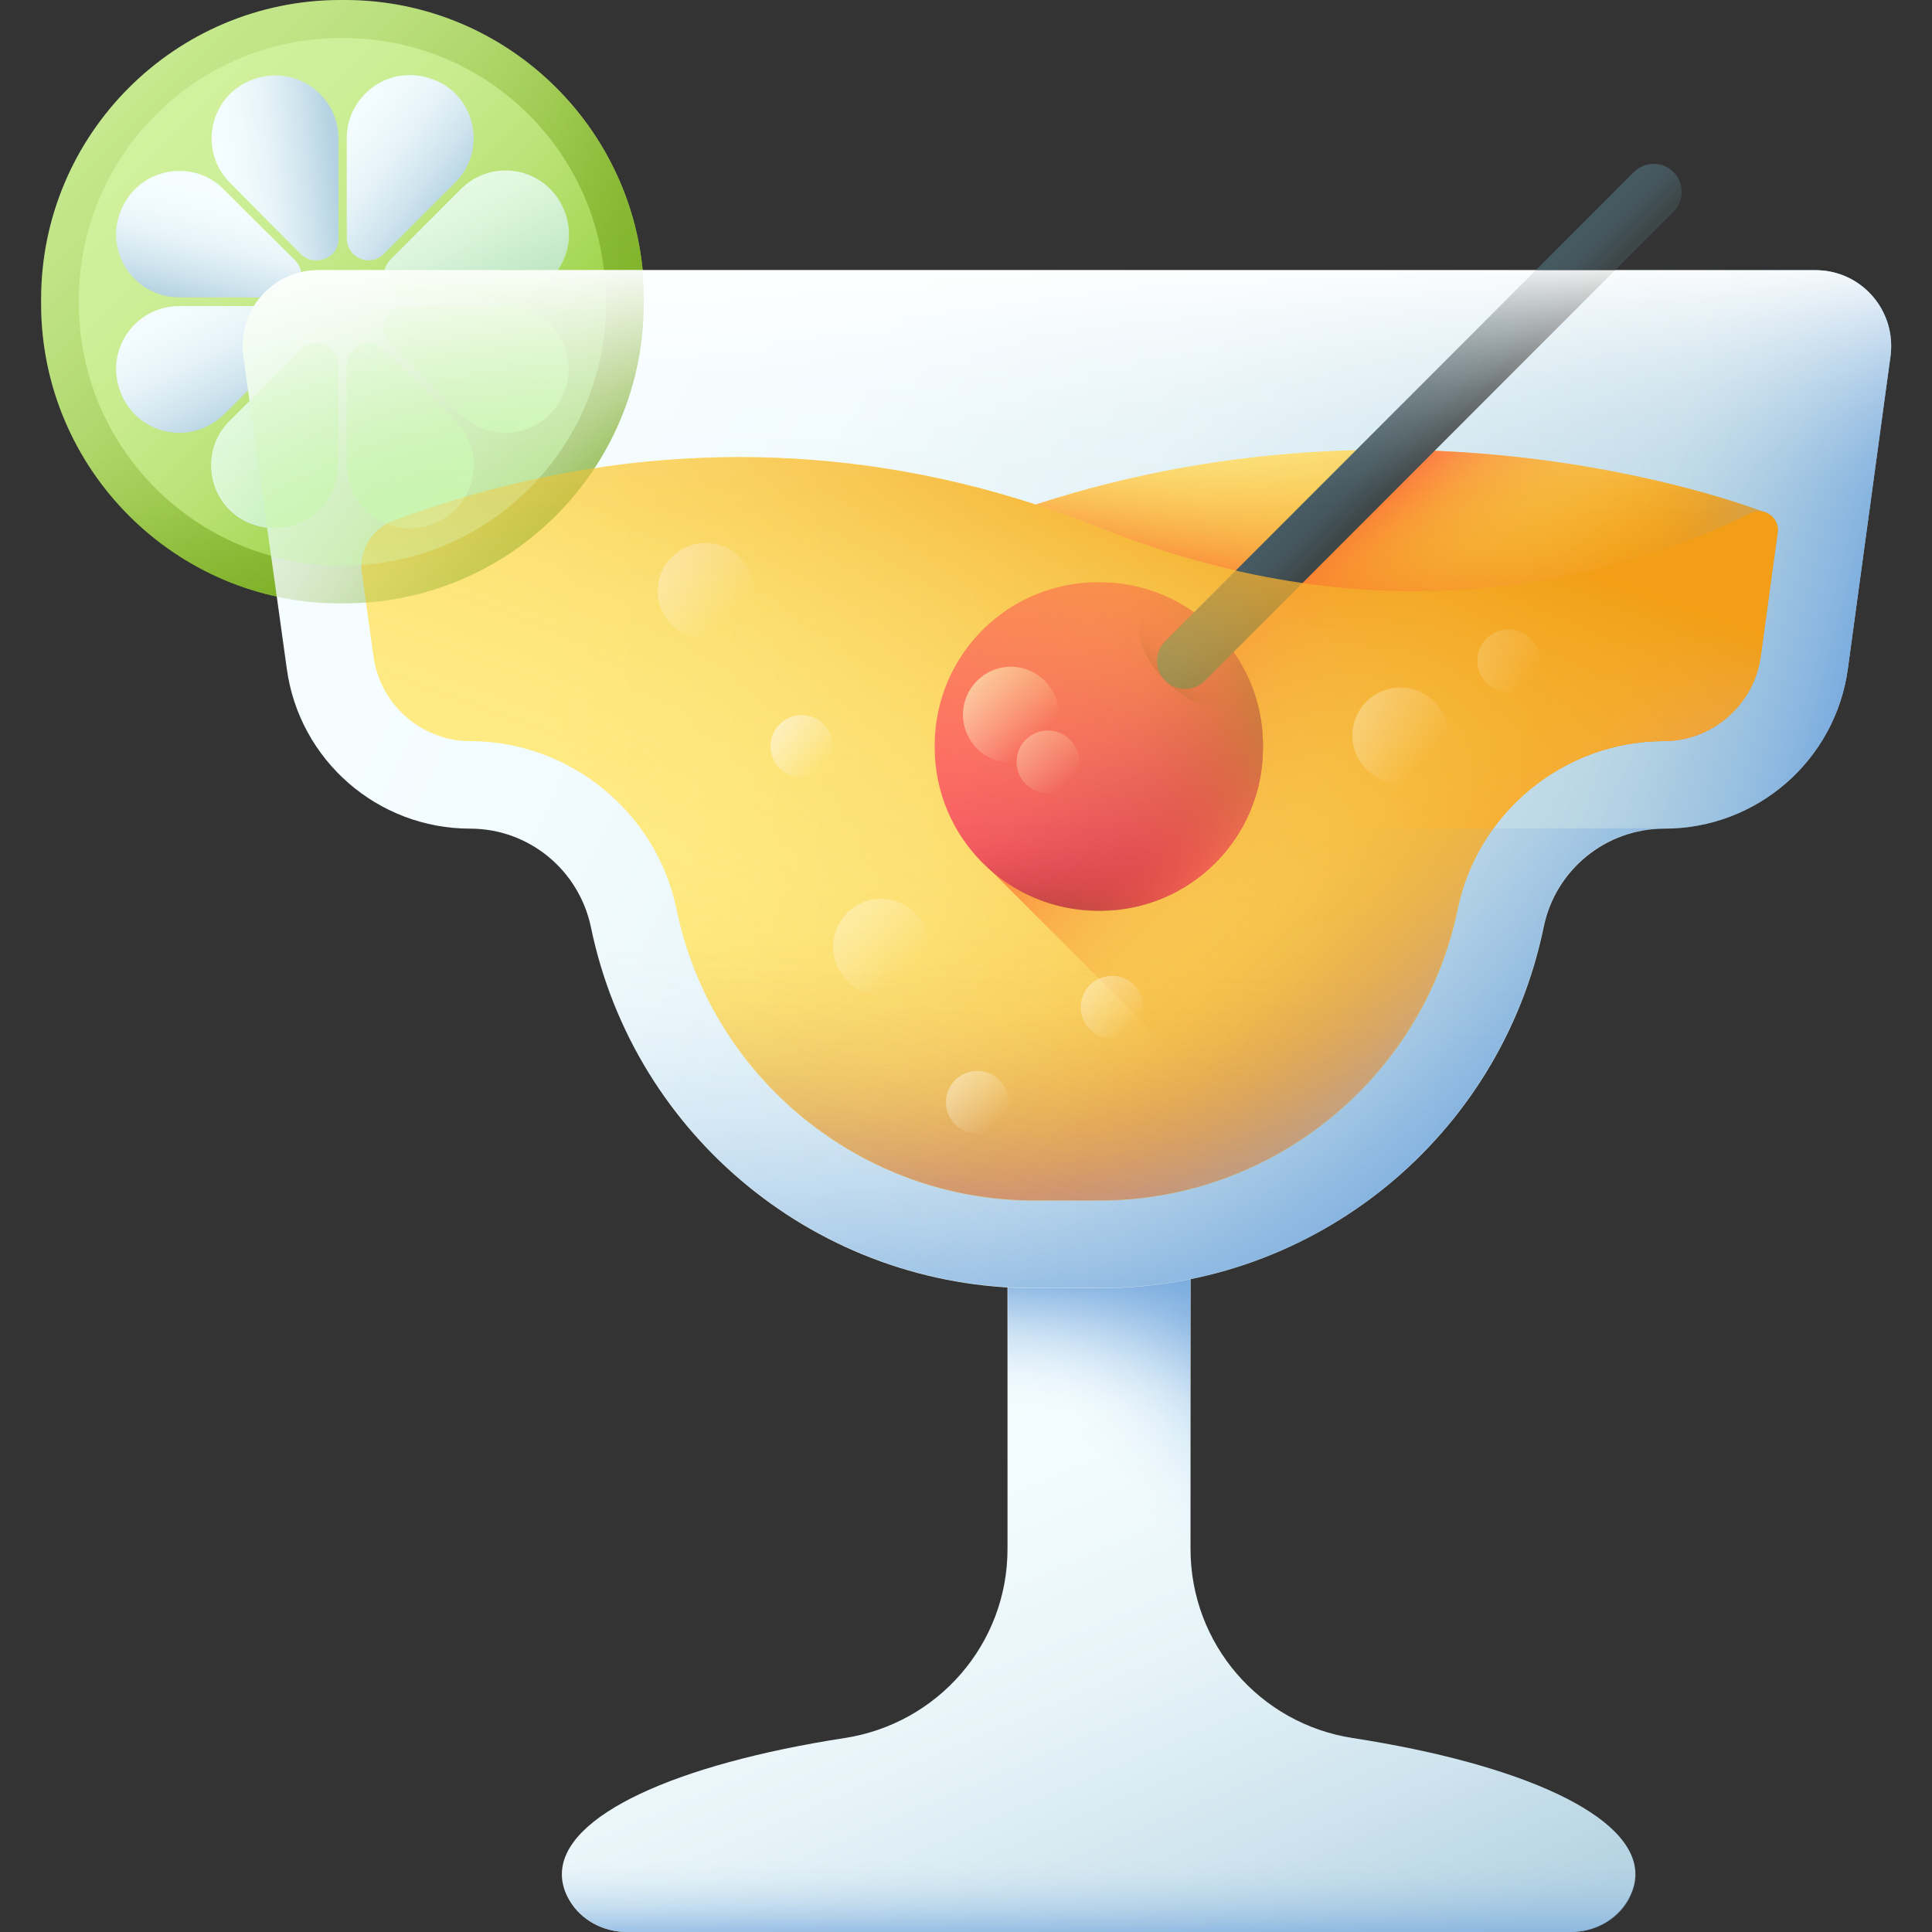 <svg id="_04_Cocktail" enable-background="new 0 0 512 512" viewBox="0 0 512 512" xmlns="http://www.w3.org/2000/svg" xmlns:xlink="http://www.w3.org/1999/xlink"><rect x="0" y="0" width="512" height="512" fill="#333333" stroke="none"/><linearGradient id="lg1"><stop offset="0" stop-color="#d1f19e"/><stop offset=".178" stop-color="#ceef99"/><stop offset=".363" stop-color="#c7eb8d"/><stop offset=".551" stop-color="#bbe378"/><stop offset=".741" stop-color="#a9d95b"/><stop offset=".93" stop-color="#94cc36"/><stop offset="1" stop-color="#8bc727"/></linearGradient><linearGradient id="SVGID_1_" gradientTransform="matrix(1 0 0 -1 0 514)" gradientUnits="userSpaceOnUse" x1="34.365" x2="147.702" xlink:href="#lg1" y1="490.464" y2="377.127"/><linearGradient id="lg2"><stop offset="0" stop-color="#78a91f" stop-opacity="0"/><stop offset=".149" stop-color="#78a91f" stop-opacity=".025"/><stop offset=".303" stop-color="#78a91f" stop-opacity=".098"/><stop offset=".46" stop-color="#78a91f" stop-opacity=".221"/><stop offset=".619" stop-color="#78a91f" stop-opacity=".393"/><stop offset=".778" stop-color="#78a91f" stop-opacity=".615"/><stop offset=".937" stop-color="#78a91f" stop-opacity=".882"/><stop offset="1" stop-color="#78a91f"/></linearGradient><linearGradient id="SVGID_00000088828648468438561950000002396175274099133348_" gradientTransform="matrix(1 0 0 -1 0 514)" gradientUnits="userSpaceOnUse" x1="-31.552" x2="169.105" xlink:href="#lg2" y1="556.381" y2="355.724"/><linearGradient id="SVGID_00000135665780584951338340000006950040059678637448_" gradientTransform="matrix(1 0 0 -1 0 514)" gradientUnits="userSpaceOnUse" x1="90.772" x2="90.772" xlink:href="#lg2" y1="397.925" y2="341.636"/><linearGradient id="SVGID_00000173841279180166380450000008025988695871102098_" gradientTransform="matrix(1 0 0 -1 0 514)" gradientUnits="userSpaceOnUse" x1="127.344" x2="196.759" xlink:href="#lg2" y1="434.056" y2="434.056"/><linearGradient id="lg3"><stop offset="0" stop-color="#c9f6b0" stop-opacity="0"/><stop offset=".123" stop-color="#c9f6b0" stop-opacity=".017"/><stop offset=".25" stop-color="#c9f6b0" stop-opacity=".068"/><stop offset=".379" stop-color="#c9f6b0" stop-opacity=".152"/><stop offset=".51" stop-color="#c9f6b0" stop-opacity=".27"/><stop offset=".642" stop-color="#c9f6b0" stop-opacity=".423"/><stop offset=".775" stop-color="#c9f6b0" stop-opacity=".61"/><stop offset=".906" stop-color="#c9f6b0" stop-opacity=".826"/><stop offset="1" stop-color="#c9f6b0"/></linearGradient><linearGradient id="SVGID_00000105415657533274783780000003711596649170006693_" gradientTransform="matrix(1 0 0 -1 0 514)" gradientUnits="userSpaceOnUse" x1="119.554" x2="164.66" xlink:href="#lg3" y1="405.275" y2="360.169"/><linearGradient id="SVGID_00000051351754925616088300000009313814924020642957_" gradientTransform="matrix(1 0 0 -1 0 514)" gradientUnits="userSpaceOnUse" x1="41.494" x2="140.507" xlink:href="#lg1" y1="483.335" y2="384.322"/><linearGradient id="lg4"><stop offset="0" stop-color="#f5fdff"/><stop offset=".243" stop-color="#f0fafd"/><stop offset=".495" stop-color="#e4f2f7"/><stop offset=".751" stop-color="#cfe4ee"/><stop offset="1" stop-color="#b4d2e2"/></linearGradient><linearGradient id="SVGID_00000165202399413986524450000004969193394861727394_" gradientTransform="matrix(1 0 0 -1 0 514)" gradientUnits="userSpaceOnUse" x1="58.775" x2="52.064" xlink:href="#lg4" y1="461.66" y2="433.472"/><linearGradient id="SVGID_00000101796611015010116080000002813486284108543128_" gradientTransform="matrix(1 0 0 -1 0 514)" gradientUnits="userSpaceOnUse" x1="47.187" x2="64.299" xlink:href="#lg4" y1="436.426" y2="402.537"/><linearGradient id="SVGID_00000117665997595895755610000010380784572093492149_" gradientTransform="matrix(1 0 0 -1 0 514)" gradientUnits="userSpaceOnUse" x1="88.506" x2="118.711" xlink:href="#lg4" y1="482.427" y2="458.934"/><linearGradient id="SVGID_00000127002060883697944530000001923743079768106889_" gradientTransform="matrix(1 0 0 -1 0 514)" gradientUnits="userSpaceOnUse" x1="57.47" x2="88.681" xlink:href="#lg4" y1="467.532" y2="470.552"/><linearGradient id="SVGID_00000181777508104175776460000011906071454902788519_" gradientTransform="matrix(1 0 0 -1 0 514)" gradientUnits="userSpaceOnUse" x1="86.849" x2="125.107" xlink:href="#lg4" y1="396.835" y2="400.863"/><linearGradient id="SVGID_00000023968079683206173560000001268124162398415531_" gradientTransform="matrix(1 0 0 -1 0 514)" gradientUnits="userSpaceOnUse" x1="117.645" x2="131.737" xlink:href="#lg4" y1="466.272" y2="435.739"/><linearGradient id="SVGID_00000002375545970339757270000018325741717015670401_" gradientTransform="matrix(1 0 0 -1 0 514)" gradientUnits="userSpaceOnUse" x1="60.07" x2="90.271" xlink:href="#lg4" y1="406.567" y2="392.473"/><linearGradient id="SVGID_00000086663881970436469070000001742097146513135529_" gradientTransform="matrix(1 0 0 -1 0 514)" gradientUnits="userSpaceOnUse" x1="130.894" x2="120.828" xlink:href="#lg4" y1="433.433" y2="405.919"/><linearGradient id="SVGID_00000078010271059155676880000004141429167971481734_" gradientTransform="matrix(1 0 0 -1 0 514)" gradientUnits="userSpaceOnUse" x1="238.702" x2="313.229" xlink:href="#lg4" y1="139.913" y2="-33.984"/><linearGradient id="lg5"><stop offset="0" stop-color="#7bacdf" stop-opacity="0"/><stop offset=".129" stop-color="#7bacdf" stop-opacity=".019"/><stop offset=".263" stop-color="#7bacdf" stop-opacity=".075"/><stop offset=".399" stop-color="#7bacdf" stop-opacity=".168"/><stop offset=".536" stop-color="#7bacdf" stop-opacity=".298"/><stop offset=".675" stop-color="#7bacdf" stop-opacity=".466"/><stop offset=".815" stop-color="#7bacdf" stop-opacity=".672"/><stop offset=".953" stop-color="#7bacdf" stop-opacity=".911"/><stop offset="1" stop-color="#7bacdf"/></linearGradient><linearGradient id="SVGID_00000158712147142912470440000018430893286799038877_" gradientTransform="matrix(1 0 0 -1 0 514)" gradientUnits="userSpaceOnUse" x1="294.227" x2="332.871" xlink:href="#lg5" y1="124.806" y2="158.481"/><linearGradient id="SVGID_00000180366054161149578720000014811098162596819899_" gradientTransform="matrix(1 0 0 -1 0 514)" gradientUnits="userSpaceOnUse" x1="291.251" x2="291.251" xlink:href="#lg5" y1="138.622" y2="177.301"/><linearGradient id="SVGID_00000069376977741964315500000006071219338747316134_" gradientTransform="matrix(1 0 0 -1 0 514)" gradientUnits="userSpaceOnUse" x1="291.251" x2="291.251" xlink:href="#lg5" y1="21.034" y2="-2.152"/><linearGradient id="SVGID_00000163791488962914520740000000603223474107619972_" gradientTransform="matrix(1 0 0 -1 0 514)" gradientUnits="userSpaceOnUse" x1="140.787" x2="431.443" xlink:href="#lg4" y1="416.342" y2="275.983"/><linearGradient id="lg6"><stop offset="0" stop-color="#ffed86"/><stop offset=".184" stop-color="#feea81"/><stop offset=".374" stop-color="#fde175"/><stop offset=".568" stop-color="#fad260"/><stop offset=".764" stop-color="#f7be43"/><stop offset=".96" stop-color="#f3a41e"/><stop offset="1" stop-color="#f29e16"/></linearGradient><linearGradient id="SVGID_00000103246337959492621190000004022694700421914286_" gradientTransform="matrix(1 0 0 -1 0 514)" gradientUnits="userSpaceOnUse" x1="320.164" x2="395.243" xlink:href="#lg6" y1="443.273" y2="336.175"/><linearGradient id="lg7"><stop offset="0" stop-color="#f29e16" stop-opacity="0"/><stop offset=".121" stop-color="#f29d16" stop-opacity=".016"/><stop offset=".246" stop-color="#f29b18" stop-opacity=".065"/><stop offset=".373" stop-color="#f3971b" stop-opacity=".147"/><stop offset=".502" stop-color="#f5921e" stop-opacity=".262"/><stop offset=".632" stop-color="#f68b23" stop-opacity=".41"/><stop offset=".762" stop-color="#f9842a" stop-opacity=".59"/><stop offset=".892" stop-color="#fb7a31" stop-opacity=".8"/><stop offset="1" stop-color="#fe7238"/></linearGradient><linearGradient id="SVGID_00000044887114599673091570000006585918909186336904_" gradientTransform="matrix(1 0 0 -1 0 514)" gradientUnits="userSpaceOnUse" x1="370.554" x2="360.617" xlink:href="#lg7" y1="398.677" y2="348.44"/><linearGradient id="SVGID_00000117659736711768174300000014734918452186284177_" gradientTransform="matrix(1 0 0 -1 0 514)" gradientUnits="userSpaceOnUse" x1="141.84" x2="410.563" xlink:href="#lg6" y1="294.396" y2="294.396"/><linearGradient id="SVGID_00000181066313547154588710000013107408664174289048_" gradientTransform="matrix(1 0 0 -1 0 514)" gradientUnits="userSpaceOnUse" x1="310.084" x2="358.113" xlink:href="#lg7" y1="279.7" y2="216.214"/><linearGradient id="SVGID_00000106122303421640302930000002163551579881431990_" gradientTransform="matrix(1 0 0 -1 0 514)" gradientUnits="userSpaceOnUse" x1="282.754" x2="282.754" xlink:href="#lg7" y1="281.571" y2="186.603"/><linearGradient id="SVGID_00000008148785116375553050000003551867741283929020_" gradientTransform="matrix(1 0 0 -1 0 514)" gradientUnits="userSpaceOnUse" x1="356.085" x2="406.874" xlink:href="#lg7" y1="293.19" y2="257.306"/><linearGradient id="SVGID_00000059273698372927145140000010613062782412937396_" gradientTransform="matrix(1 0 0 -1 0 514)" gradientUnits="userSpaceOnUse" x1="55.878" x2="171.258" xlink:href="#lg2" y1="440.823" y2="367.952"/><linearGradient id="SVGID_00000039104659095611069910000000765882460830645163_" gradientTransform="matrix(1 0 0 -1 0 514)" gradientUnits="userSpaceOnUse" x1="8.903" x2="172.863" xlink:href="#lg3" y1="544.472" y2="330.276"/><linearGradient id="SVGID_00000175300888143491475940000017800207746100408704_" gradientTransform="matrix(1 0 0 -1 0 514)" gradientUnits="userSpaceOnUse" x1="22.287" x2="120.829" xlink:href="#lg3" y1="514.949" y2="373.348"/><linearGradient id="SVGID_00000090985827781720249100000009023990777131486623_" gradientTransform="matrix(1 0 0 -1 0 514)" gradientUnits="userSpaceOnUse" x1="61.031" x2="159.572" xlink:href="#lg3" y1="541.911" y2="400.31"/><linearGradient id="SVGID_00000041295355573294087040000002033682099137332395_" gradientTransform="matrix(1 0 0 -1 0 514)" gradientUnits="userSpaceOnUse" x1="3.55" x2="102.091" xlink:href="#lg3" y1="501.91" y2="360.308"/><linearGradient id="SVGID_00000029011446341444676030000000231045605716126864_" gradientTransform="matrix(1 0 0 -1 0 514)" gradientUnits="userSpaceOnUse" x1="49.395" x2="147.936" xlink:href="#lg3" y1="533.814" y2="392.212"/><linearGradient id="SVGID_00000018222310063563941150000009600664263738840228_" gradientTransform="matrix(1 0 0 -1 0 514)" gradientUnits="userSpaceOnUse" x1="410.453" x2="476.286" xlink:href="#lg5" y1="299.415" y2="282.025"/><linearGradient id="SVGID_00000009556170437893144450000002771851595300352934_" gradientTransform="matrix(1 0 0 -1 0 514)" gradientUnits="userSpaceOnUse" x1="309.862" x2="378.179" xlink:href="#lg5" y1="255.857" y2="192.509"/><linearGradient id="SVGID_00000103968299709768036560000013203903092919365515_" gradientTransform="matrix(1 0 0 -1 0 514)" gradientUnits="userSpaceOnUse" x1="281.092" x2="276.123" xlink:href="#lg5" y1="257.776" y2="148.47"/><linearGradient id="SVGID_00000017493258738307640550000004262321019011466430_" gradientTransform="matrix(1 0 0 -1 0 514)" gradientUnits="userSpaceOnUse" x1="392.793" x2="333.171" xlink:href="#lg7" y1="302.62" y2="357.825"/><linearGradient id="SVGID_00000128472749646961869440000011238921506833104283_" gradientTransform="matrix(1 0 0 -1 0 514)" gradientUnits="userSpaceOnUse" x1="411.54" x2="381.729" xlink:href="#lg7" y1="357.274" y2="396.47"/><linearGradient id="SVGID_00000122704531749182359850000003673946325369706645_" gradientTransform="matrix(1 0 0 -1 0 514)" gradientUnits="userSpaceOnUse" x1="260.576" x2="322.21" y1="346.808" y2="285.174"><stop offset="0" stop-color="#ff4565"/><stop offset=".238" stop-color="#fb4063"/><stop offset=".484" stop-color="#ef345d"/><stop offset=".734" stop-color="#dc1f55"/><stop offset=".986" stop-color="#c10248"/><stop offset="1" stop-color="#c00148"/></linearGradient><linearGradient id="lg8"><stop offset="0" stop-color="#c41926" stop-opacity="0"/><stop offset=".186" stop-color="#c01926" stop-opacity=".038"/><stop offset=".38" stop-color="#b61c26" stop-opacity=".152"/><stop offset=".576" stop-color="#a62126" stop-opacity=".343"/><stop offset=".775" stop-color="#8f2826" stop-opacity=".609"/><stop offset=".973" stop-color="#713126" stop-opacity=".949"/><stop offset="1" stop-color="#6d3326"/></linearGradient><linearGradient id="SVGID_00000164486730678391709860000008287559820254720644_" gradientTransform="matrix(1 0 0 -1 0 514)" gradientUnits="userSpaceOnUse" x1="291.251" x2="291.251" xlink:href="#lg8" y1="296.485" y2="265.874"/><linearGradient id="SVGID_00000093860811077986881960000007965358266091925687_" gradientTransform="matrix(1 0 0 -1 0 514)" gradientUnits="userSpaceOnUse" x1="295.405" x2="338.994" xlink:href="#lg8" y1="316.133" y2="316.133"/><linearGradient id="SVGID_00000095312535763976868500000016888387954345766556_" gradientTransform="matrix(1 0 0 -1 0 514)" gradientUnits="userSpaceOnUse" x1="298.489" x2="325.912" y1="308.895" y2="281.472"><stop offset="0" stop-color="#fb2b3a" stop-opacity="0"/><stop offset=".121" stop-color="#fb2b3a" stop-opacity=".016"/><stop offset=".246" stop-color="#fb2c3b" stop-opacity=".066"/><stop offset=".374" stop-color="#fb2f3d" stop-opacity=".148"/><stop offset=".503" stop-color="#fb3241" stop-opacity=".263"/><stop offset=".633" stop-color="#fb3645" stop-opacity=".411"/><stop offset=".764" stop-color="#fc3b4a" stop-opacity=".593"/><stop offset=".893" stop-color="#fc414f" stop-opacity=".803"/><stop offset="1" stop-color="#fd4755"/></linearGradient><linearGradient id="SVGID_00000010293243318973367790000013467606596374500525_" gradientTransform="matrix(1 0 0 -1 0 514)" gradientUnits="userSpaceOnUse" x1="316.188" x2="306.365" xlink:href="#lg8" y1="341.07" y2="331.247"/><linearGradient id="SVGID_00000173120703433281414410000003416792916482189455_" gradientTransform="matrix(1 0 0 -1 0 514)" gradientUnits="userSpaceOnUse" x1="371.802" x2="380.364" y1="405.315" y2="396.754"><stop offset="0" stop-color="#465a61"/><stop offset=".398" stop-color="#44565c"/><stop offset=".809" stop-color="#404c50"/><stop offset="1" stop-color="#3e4648"/></linearGradient><linearGradient id="lg9"><stop offset="0" stop-color="#fff" stop-opacity="0"/><stop offset="1" stop-color="#fff"/></linearGradient><linearGradient id="SVGID_00000132060422972870995680000016623579574395197088_" gradientTransform="matrix(1 0 0 -1 0 514)" gradientUnits="userSpaceOnUse" x1="239.919" x2="217.501" xlink:href="#lg9" y1="256.661" y2="279.078"/><linearGradient id="SVGID_00000010991531335702610900000008749281832546512308_" gradientTransform="matrix(1 0 0 -1 0 514)" gradientUnits="userSpaceOnUse" x1="264.329" x2="249.49" xlink:href="#lg9" y1="216.541" y2="231.38"/><linearGradient id="SVGID_00000103969697899071256630000011684980241261750430_" gradientTransform="matrix(1 0 0 -1 0 514)" gradientUnits="userSpaceOnUse" x1="283.05" x2="268.212" xlink:href="#lg9" y1="306.703" y2="321.542"/><linearGradient id="SVGID_00000124867249168770781190000011338905452421954729_" gradientTransform="matrix(1 0 0 -1 0 514)" gradientUnits="userSpaceOnUse" x1="300.021" x2="285.182" xlink:href="#lg9" y1="241.729" y2="256.568"/><linearGradient id="SVGID_00000097489638288226062340000008097666947749692289_" gradientTransform="matrix(1 0 0 -1 0 514)" gradientUnits="userSpaceOnUse" x1="377.571" x2="355.153" xlink:href="#lg9" y1="312.699" y2="335.116"/><linearGradient id="SVGID_00000016037470838958330340000012323303179778322613_" gradientTransform="matrix(1 0 0 -1 0 514)" gradientUnits="userSpaceOnUse" x1="193.44" x2="171.022" xlink:href="#lg9" y1="350.978" y2="373.396"/><linearGradient id="SVGID_00000166635558637092849850000006383870528337469072_" gradientTransform="matrix(1 0 0 -1 0 514)" gradientUnits="userSpaceOnUse" x1="274.369" x2="251.951" xlink:href="#lg9" y1="318.113" y2="340.53"/><linearGradient id="SVGID_00000103971214762106261260000018170278516686515104_" gradientTransform="matrix(1 0 0 -1 0 514)" gradientUnits="userSpaceOnUse" x1="217.849" x2="203.011" xlink:href="#lg9" y1="310.859" y2="325.698"/><linearGradient id="SVGID_00000067227743121013409600000013895039730772910760_" gradientTransform="matrix(1 0 0 -1 0 514)" gradientUnits="userSpaceOnUse" x1="405.191" x2="390.352" xlink:href="#lg9" y1="333.577" y2="348.416"/><linearGradient id="SVGID_00000169549768414494003740000014902912252028832691_" gradientTransform="matrix(1 0 0 -1 0 514)" gradientUnits="userSpaceOnUse" x1="221.38" x2="300.876" y1="187.862" y2="406.475"><stop offset="0" stop-color="#ffed86" stop-opacity="0"/><stop offset=".124" stop-color="#feeb84" stop-opacity=".017"/><stop offset=".252" stop-color="#fee77e" stop-opacity=".069"/><stop offset=".383" stop-color="#fce074" stop-opacity=".155"/><stop offset=".514" stop-color="#fbd767" stop-opacity=".275"/><stop offset=".647" stop-color="#f9cb55" stop-opacity=".43"/><stop offset=".782" stop-color="#f6bc40" stop-opacity=".62"/><stop offset=".914" stop-color="#f4aa27" stop-opacity=".84"/><stop offset="1" stop-color="#f29e16"/></linearGradient><linearGradient id="SVGID_00000070830765459604039990000011633359283349518515_" gradientTransform="matrix(1 0 0 -1 0 514)" gradientUnits="userSpaceOnUse" x1="282.758" x2="282.758" y1="375.476" y2="446.451"><stop offset="0" stop-color="#fff" stop-opacity="0"/><stop offset=".12" stop-color="#fff" stop-opacity=".016"/><stop offset=".245" stop-color="#fff" stop-opacity=".065"/><stop offset=".372" stop-color="#fff" stop-opacity=".147"/><stop offset=".501" stop-color="#fff" stop-opacity=".261"/><stop offset=".63" stop-color="#fff" stop-opacity=".408"/><stop offset=".761" stop-color="#fff" stop-opacity=".588"/><stop offset=".89" stop-color="#fff" stop-opacity=".797"/><stop offset="1" stop-color="#fff"/></linearGradient><g><g><g><path d="m91.5 159.9c-.5 0-1 0-1.4 0-43.7-.1-79.1-35.6-79.2-79.2 0-.5 0-1 0-1.4 0-43.7 35.5-79.2 79.2-79.3h1.4c43.7.1 79.1 35.6 79.2 79.2v1.4c-.1 43.7-35.5 79.2-79.2 79.3z" fill="url(#SVGID_1_)"/><path d="m91.5 159.9c-.5 0-1 0-1.4 0-43.7-.1-79.1-35.6-79.2-79.2 0-.5 0-1 0-1.4 0-43.7 35.5-79.2 79.2-79.3h1.4c43.7.1 79.1 35.6 79.2 79.2v1.4c-.1 43.7-35.5 79.2-79.2 79.3z" fill="url(#SVGID_00000088828648468438561950000002396175274099133348_)"/><path d="m170.7 80.7c0-.5 0-1 0-1.4 0-7.1-1-14.1-2.8-20.6h-154.3c-1.8 6.6-2.8 13.5-2.8 20.6v1.4c.1 43.7 35.6 79.1 79.2 79.2h1.4c43.8-.1 79.2-35.6 79.3-79.2z" fill="url(#SVGID_00000135665780584951338340000006950040059678637448_)"/><path d="m91.5 0c-.5 0-1 0-1.4 0-7.2 0-14.1 1-20.7 2.8v154.3c6.6 1.8 13.5 2.8 20.6 2.8h1.4c43.7-.1 79.1-35.6 79.2-79.2 0-.5 0-1 0-1.4 0-43.7-35.4-79.2-79.1-79.3z" fill="url(#SVGID_00000173841279180166380450000008025988695871102098_)"/><path d="m170.7 80.7c0-.5 0-1 0-1.4-.1-29.7-16.5-55.6-40.7-69.1l-109.1 109c13.6 24.2 39.4 40.6 69.1 40.7h1.4c43.8-.1 79.2-35.6 79.3-79.2z" fill="url(#SVGID_00000105415657533274783780000003711596649170006693_)"/></g><path d="m91.4 149.8c-.4 0-.8 0-1.2 0-38.2-.1-69.2-31.1-69.3-69.2 0-.4 0-.8 0-1.2.1-38.2 31.1-69.2 69.2-69.3h1.2c38.2.1 69.1 31.1 69.2 69.2v1.2c0 38.2-30.9 69.2-69.1 69.3z" fill="url(#SVGID_00000051351754925616088300000009313814924020642957_)"/><g><path d="m47.5 78.8c-5.6 0-10.8-2.8-13.9-7.4s-3.7-10.4-1.6-15.5l.2-.5c2.6-6.1 8.6-10.1 15.3-10.1 4.5 0 8.7 1.7 11.8 4.9l18.9 18.8c1.7 1.7 2.1 4.1 1.2 6.3s-3 3.6-5.3 3.6c0-.1-26.6-.1-26.6-.1z" fill="url(#SVGID_00000165202399413986524450000004969193394861727394_)"/><path d="m47.5 114.7c-6.7 0-12.7-4-15.3-10.1l-.2-.6c-2.1-5.1-1.5-10.9 1.6-15.5s8.3-7.4 13.9-7.4h26.6c2.3 0 4.4 1.4 5.3 3.6s.4 4.6-1.2 6.3l-18.8 18.8c-3.2 3.1-7.4 4.9-11.9 4.9z" fill="url(#SVGID_00000101796611015010116080000002813486284108543128_)"/><path d="m97.7 69c-3.2 0-5.8-2.6-5.8-5.8v-26.6c0-9.2 7.5-16.7 16.7-16.7 2.1 0 4.2.4 6.3 1.2l.5.2c5.1 2.1 8.7 6.6 9.8 12 1.1 5.5-.6 11.2-4.6 15.1l-18.8 18.8c-1.1 1.2-2.6 1.8-4.1 1.8z" fill="url(#SVGID_00000117665997595895755610000010380784572093492149_)"/><path d="m83.8 69c-1.5 0-3-.6-4.1-1.7l-18.7-18.8c-4-4-5.7-9.6-4.6-15.1 1.1-5.4 4.7-9.9 9.8-12l.5-.2c2-.8 4.1-1.2 6.3-1.2 9.2 0 16.7 7.5 16.7 16.7v26.6c0 1.6-.6 3.1-1.8 4.2-1.2 1-2.6 1.5-4.1 1.5z" fill="url(#SVGID_00000127002060883697944530000001923743079768106889_)"/><path d="m108.6 140c-9.2 0-16.7-7.5-16.7-16.7v-26.7c0-3.2 2.6-5.8 5.8-5.8 1.5 0 3 .6 4.1 1.7l18.8 18.8c4 4 5.7 9.6 4.6 15.1-1.1 5.4-4.7 9.9-9.8 12l-.5.2c-2.1 1-4.2 1.4-6.3 1.4z" fill="url(#SVGID_00000181777508104175776460000011906071454902788519_)"/><path d="m107.5 78.8c-2.3 0-4.4-1.4-5.3-3.6s-.4-4.6 1.2-6.3l18.8-18.8c3.2-3.2 7.4-4.9 11.8-4.9 6.7 0 12.7 4 15.3 10.1l.2.5c2.1 5.1 1.5 10.9-1.6 15.5s-8.3 7.4-13.9 7.4z" fill="url(#SVGID_00000023968079683206173560000001268124162398415531_)"/><path d="m72.9 140c-2.1 0-4.2-.4-6.3-1.2l-.5-.2c-5.1-2.1-8.7-6.6-9.8-12-1.1-5.5.6-11.2 4.6-15.1l18.8-18.8c1.1-1.1 2.5-1.7 4.1-1.7 3.2 0 5.8 2.6 5.8 5.8v26.6c0 4.6-1.8 8.8-5 12-3.1 2.8-7.4 4.6-11.7 4.6z" fill="url(#SVGID_00000002375545970339757270000018325741717015670401_)"/><path d="m134 114.7c-4.5 0-8.7-1.7-11.8-4.9l-18.8-18.8c-1.7-1.7-2.1-4.1-1.2-6.3s3-3.6 5.3-3.6h26.6c5.6 0 10.8 2.8 13.9 7.4s3.7 10.4 1.6 15.5l-.2.5c-2.6 6.2-8.6 10.2-15.4 10.2z" fill="url(#SVGID_00000086663881970436469070000001742097146513135529_)"/></g></g><g><g><path d="m315.5 410.5v-93.9h-48.5v93.9c0 25.1-18.4 46.3-43.2 50.1-44.6 6.9-74.9 20.5-74.9 36.1 0 2.4.7 4.7 2 6.9 3.1 5.3 9 8.4 15.2 8.4h250.1c6.2 0 12.1-3.1 15.2-8.4 1.3-2.3 2-4.6 2-6.9 0-15.6-30.3-29.2-74.9-36.1-24.7-3.8-43-25-43-50.1z" fill="url(#SVGID_00000078010271059155676880000004141429167971481734_)"/><path d="m334.7 450.2c-11.8-9.3-19.3-23.7-19.3-39.7v-93.9h-48.4v93.9c0 16-7.5 30.4-19.3 39.7z" fill="url(#SVGID_00000158712147142912470440000018430893286799038877_)"/><path d="m315.6 414.3h-48.7c.1-1.3.2-2.5.2-3.8v-93.9h48.4v93.9c0 1.3 0 2.5.1 3.8z" fill="url(#SVGID_00000180366054161149578720000014811098162596819899_)"/><path d="m433.6 496.7c0 2.4-.7 4.7-2 6.9-3.1 5.3-9 8.4-15.2 8.4h-250.2c-6.2 0-12.1-3.1-15.2-8.4-1.3-2.3-2-4.6-2-6.9 0-13.9 23.9-26.1 60.6-33.5h163.4c36.6 7.4 60.6 19.6 60.6 33.5z" fill="url(#SVGID_00000069376977741964315500000006071219338747316134_)"/></g><g><path d="m481.1 71.6h-396.7c-12.2 0-21.6 10.8-19.9 22.8l11.5 82.8c3.3 24.3 24.1 42.4 48.6 42.4 15.5 0 28.8 10.9 32 26.1 11.5 55.7 60.6 95.7 117.5 95.7h17.5c56.9 0 106-40 117.5-95.7 3.1-15.2 16.5-26.1 32-26.1 24.5 0 45.3-18.1 48.6-42.4l11.3-82.8c1.6-12.1-7.7-22.8-19.9-22.8z" fill="url(#SVGID_00000163791488962914520740000000603223474107619972_)"/><g><path d="m468.3 136s-95.7-38.6-203.9 1.2c0 0 118 70.8 203.9-1.2z" fill="url(#SVGID_00000103246337959492621190000004022694700421914286_)"/><path d="m468.3 136s-95.7-38.6-203.9 1.2c0 0 118 70.8 203.9-1.2z" fill="url(#SVGID_00000044887114599673091570000006585918909186336904_)"/><path d="m463.9 136c3.6-1.8 7.8 1.2 7.2 5.2l-4.5 32.9c-1.8 12.7-12.8 22.3-25.6 22.3-26.4 0-49.4 18.8-54.7 44.6-9.2 44.7-49.1 77.2-94.7 77.2h-17.6c-45.7 0-85.5-32.5-94.7-77.2-5.3-25.8-28.4-44.6-54.7-44.6-12.8 0-23.8-9.6-25.6-22.3l-3.1-22.3c-.8-5.9 2.6-11.6 8.1-13.7 40.8-15.4 109.2-29.6 187.2 1.7 75.8 30.3 136.4 14 172.7-3.8z" fill="url(#SVGID_00000117659736711768174300000014734918452186284177_)"/><path d="m135.7 197.5c21.5 4.4 39 21.3 43.5 43.4 9.2 44.7 49.1 77.2 94.7 77.2h17.5c45.7 0 85.5-32.5 94.7-77.2 4.6-22.1 22.1-39 43.5-43.4z" fill="url(#SVGID_00000181066313547154588710000013107408664174289048_)"/><path d="m135.7 197.5c21.5 4.4 39 21.3 43.5 43.4 9.2 44.7 49.1 77.2 94.7 77.2h17.5c45.7 0 85.5-32.5 94.7-77.2 4.6-22.1 22.1-39 43.5-43.4z" fill="url(#SVGID_00000106122303421640302930000002163551579881431990_)"/><path d="m463.9 136c-36.2 17.8-96.8 34.1-172.6 3.7-10.6-4.3-21.1-7.7-31.3-10.3v187.7c4.6.7 9.3 1.1 14 1.1h17.5c45.7 0 85.5-32.5 94.7-77.2 5.3-25.8 28.3-44.6 54.7-44.6 12.8 0 23.8-9.6 25.6-22.3l4.5-32.9c.6-4-3.5-7-7.1-5.2z" fill="url(#SVGID_00000008148785116375553050000003551867741283929020_)"/></g><g><path d="m64.5 94.4 8.8 63.7c5.4 1.2 11 1.8 16.7 1.8h1.4c43.7-.1 79.1-35.6 79.2-79.2 0-.5 0-1 0-1.4 0-2.6-.1-5.1-.4-7.6h-85.8c-12.2-.1-21.5 10.6-19.9 22.7z" fill="url(#SVGID_00000059273698372927145140000010613062782412937396_)"/><path d="m160.6 80.6c0-.4 0-.8 0-1.2 0-2.6-.2-5.2-.5-7.7h-75.7c-12.2 0-21.6 10.8-19.9 22.8l7.3 52.9c5.8 1.6 12 2.5 18.3 2.5h1.2c38.3-.2 69.2-31.2 69.3-69.3z" fill="url(#SVGID_00000039104659095611069910000000765882460830645163_)"/><g><path d="m101.8 92.6c-1.1-1.1-2.5-1.7-4.1-1.7-3.2 0-5.8 2.6-5.8 5.8v26.6c0 9.2 7.5 16.7 16.7 16.7 2.1 0 4.2-.4 6.3-1.2l.5-.2c5.1-2.1 8.7-6.6 9.8-12 1.1-5.5-.6-11.2-4.6-15.1 0-.1-18.8-18.9-18.8-18.9z" fill="url(#SVGID_00000175300888143491475940000017800207746100408704_)"/><path d="m107.5 78.8h26.6c5.6 0 10.8-2.8 13.9-7.4s3.7-10.4 1.6-15.5l-.2-.5c-2.6-6.1-8.6-10.1-15.3-10.1-4.5 0-8.7 1.7-11.8 4.9l-18.9 18.8c-1.7 1.7-2.1 4.1-1.2 6.3.8 2.1 2.9 3.5 5.3 3.5z" fill="url(#SVGID_00000090985827781720249100000009023990777131486623_)"/><path d="m83.8 90.9c-1.5 0-3 .6-4.1 1.7l-18.7 18.8c-4 4-5.7 9.6-4.6 15.1 1.1 5.4 4.7 9.9 9.8 12l.5.2c2 .8 4.1 1.2 6.3 1.2 4.3 0 8.5-1.7 11.6-4.8 3.2-3.2 5-7.4 5-12v-26.5c0-3.1-2.6-5.7-5.8-5.7z" fill="url(#SVGID_00000041295355573294087040000002033682099137332395_)"/><path d="m147.9 88.5c-3.1-4.6-8.3-7.4-13.9-7.4h-26.6c-2.3 0-4.4 1.4-5.3 3.6s-.4 4.6 1.2 6.3l18.8 18.8c3.2 3.2 7.4 4.9 11.8 4.9 6.7 0 12.7-4 15.3-10.1l.2-.5c2.2-5.2 1.6-11-1.5-15.6z" fill="url(#SVGID_00000029011446341444676030000000231045605716126864_)"/></g></g><path d="m481.1 71.6h-205.3v269.8h15.8c56.9 0 106-40 117.5-95.7 3.1-15.2 16.5-26.1 32-26.1 24.5 0 45.3-18.1 48.6-42.4l11.3-82.8c1.6-12.1-7.7-22.8-19.9-22.8z" fill="url(#SVGID_00000018222310063563941150000009600664263738840228_)"/><path d="m409 245.6c3.1-15.2 16.5-26.1 32-26.1h-316.4c15.5 0 28.8 10.9 32 26.1 11.5 55.7 60.6 95.7 117.5 95.7h17.5c56.8.1 105.9-39.9 117.4-95.7z" fill="url(#SVGID_00000009556170437893144450000002771851595300352934_)"/><path d="m409 245.6c3.1-15.2 16.5-26.1 32-26.1h-316.4c15.5 0 28.8 10.9 32 26.1 11.5 55.7 60.6 95.7 117.5 95.7h17.5c56.8.1 105.9-39.9 117.4-95.7z" fill="url(#SVGID_00000103968299709768036560000013203903092919365515_)"/></g></g><path d="m463.9 136c-28.8 14.1-72.9 27.3-127.7 16.9l-75.7 75.7 77.5 77.5c24.2-13.3 42.5-36.8 48.3-65.2 5.3-25.8 28.3-44.6 54.7-44.6 12.8 0 23.8-9.6 25.6-22.3l4.5-32.9c.5-3.9-3.6-6.9-7.2-5.1z" fill="url(#SVGID_00000017493258738307640550000004262321019011466430_)"/><path d="m369.9 119.2-33.7 33.8 10.1 12.9c38 6 83.3 2.6 122-29.8 0-.1-40.4-16.4-98.4-16.9z" fill="url(#SVGID_00000128472749646961869440000011238921506833104283_)"/><g><g><path d="m291.6 241.3c-.3 0-.5 0-.8 0-23.8-.1-43-19.3-43.1-43.1 0-.3 0-.5 0-.8.1-23.8 19.3-43 43.1-43.1h.8c23.8.1 43 19.3 43.1 43.1v.8c0 23.8-19.3 43.1-43.1 43.1z" fill="url(#SVGID_00000122704531749182359850000003673946325369706645_)"/><path d="m334.7 198.3c0-.3 0-.5 0-.8 0-3.9-.5-7.6-1.5-11.2h-83.9c-1 3.6-1.5 7.3-1.5 11.2v.8c.1 23.8 19.3 43 43.1 43.1h.8c23.7-.1 43-19.4 43-43.1z" fill="url(#SVGID_00000164486730678391709860000008287559820254720644_)"/><path d="m291.6 154.4c-.3 0-.5 0-.8 0-3.9 0-7.6.5-11.2 1.5v83.9c3.6 1 7.3 1.5 11.2 1.5h.8c23.8-.1 43-19.3 43.1-43.1 0-.3 0-.5 0-.8 0-23.7-19.3-42.9-43.1-43z" fill="url(#SVGID_00000093860811077986881960000007965358266091925687_)"/><path d="m334.7 198.3c0-.3 0-.5 0-.8 0-16.1-9-30.2-22.1-37.6l-59.3 59.3c7.4 13.2 21.4 22.1 37.6 22.1h.8c23.7 0 43-19.3 43-43z" fill="url(#SVGID_00000095312535763976868500000016888387954345766556_)"/></g><path d="m303.6 163c3.4-3.4 11.2-1.1 17.4 5.2 6.2 6.2 8.5 14 5.2 17.4-3.4 3.4-11.2 1.1-17.4-5.2-6.3-6.3-8.6-14.1-5.2-17.4z" fill="url(#SVGID_00000010293243318973367790000013467606596374500525_)"/><path d="m443.5 45.6c2.9 2.9 2.9 7.6 0 10.5l-124.2 124.3c-2.9 2.9-7.6 2.9-10.5 0-2.9-2.9-2.9-7.6 0-10.5l124.2-124.3c2.9-2.9 7.6-2.9 10.5 0z" fill="url(#SVGID_00000173120703433281414410000003416792916482189455_)"/></g><g><g opacity=".55"><circle cx="233.5" cy="250.9" fill="url(#SVGID_00000132060422972870995680000016623579574395197088_)" r="12.7"/><circle cx="259" cy="292.1" fill="url(#SVGID_00000010991531335702610900000008749281832546512308_)" r="8.3"/><circle cx="277.7" cy="201.9" fill="url(#SVGID_00000103969697899071256630000011684980241261750430_)" r="8.3"/><circle cx="294.7" cy="266.9" fill="url(#SVGID_00000124867249168770781190000011338905452421954729_)" r="8.3"/></g><g><circle cx="371.1" cy="194.9" fill="url(#SVGID_00000097489638288226062340000008097666947749692289_)" r="12.7"/><circle cx="187" cy="156.6" fill="url(#SVGID_00000016037470838958330340000012323303179778322613_)" r="12.7"/><circle cx="267.9" cy="189.4" fill="url(#SVGID_00000166635558637092849850000006383870528337469072_)" r="12.7"/><circle cx="212.5" cy="197.8" fill="url(#SVGID_00000103971214762106261260000018170278516686515104_)" r="8.3"/><circle cx="399.8" cy="175.1" fill="url(#SVGID_00000067227743121013409600000013895039730772910760_)" r="8.3"/></g></g><path d="m463.9 136c3.6-1.8 7.8 1.2 7.2 5.2l-4.5 32.9c-1.8 12.7-12.8 22.3-25.6 22.3-26.4 0-49.4 18.8-54.7 44.6-9.2 44.7-49.1 77.2-94.7 77.2h-17.6c-45.7 0-85.5-32.5-94.7-77.2-5.3-25.8-28.4-44.6-54.7-44.6-12.8 0-23.8-9.6-25.6-22.3l-3.1-22.3c-.8-5.9 2.6-11.6 8.1-13.7 40.8-15.4 109.2-29.6 187.2 1.7 75.8 30.3 136.4 14 172.7-3.8z" fill="url(#SVGID_00000169549768414494003740000014902912252028832691_)"/><path d="m501 94.4-7.8 56.5h-420.9l-7.8-56.5c-1.7-12.1 7.7-22.8 19.9-22.8h396.7c12.2 0 21.5 10.7 19.9 22.8z" fill="url(#SVGID_00000070830765459604039990000011633359283349518515_)"/></g></svg>